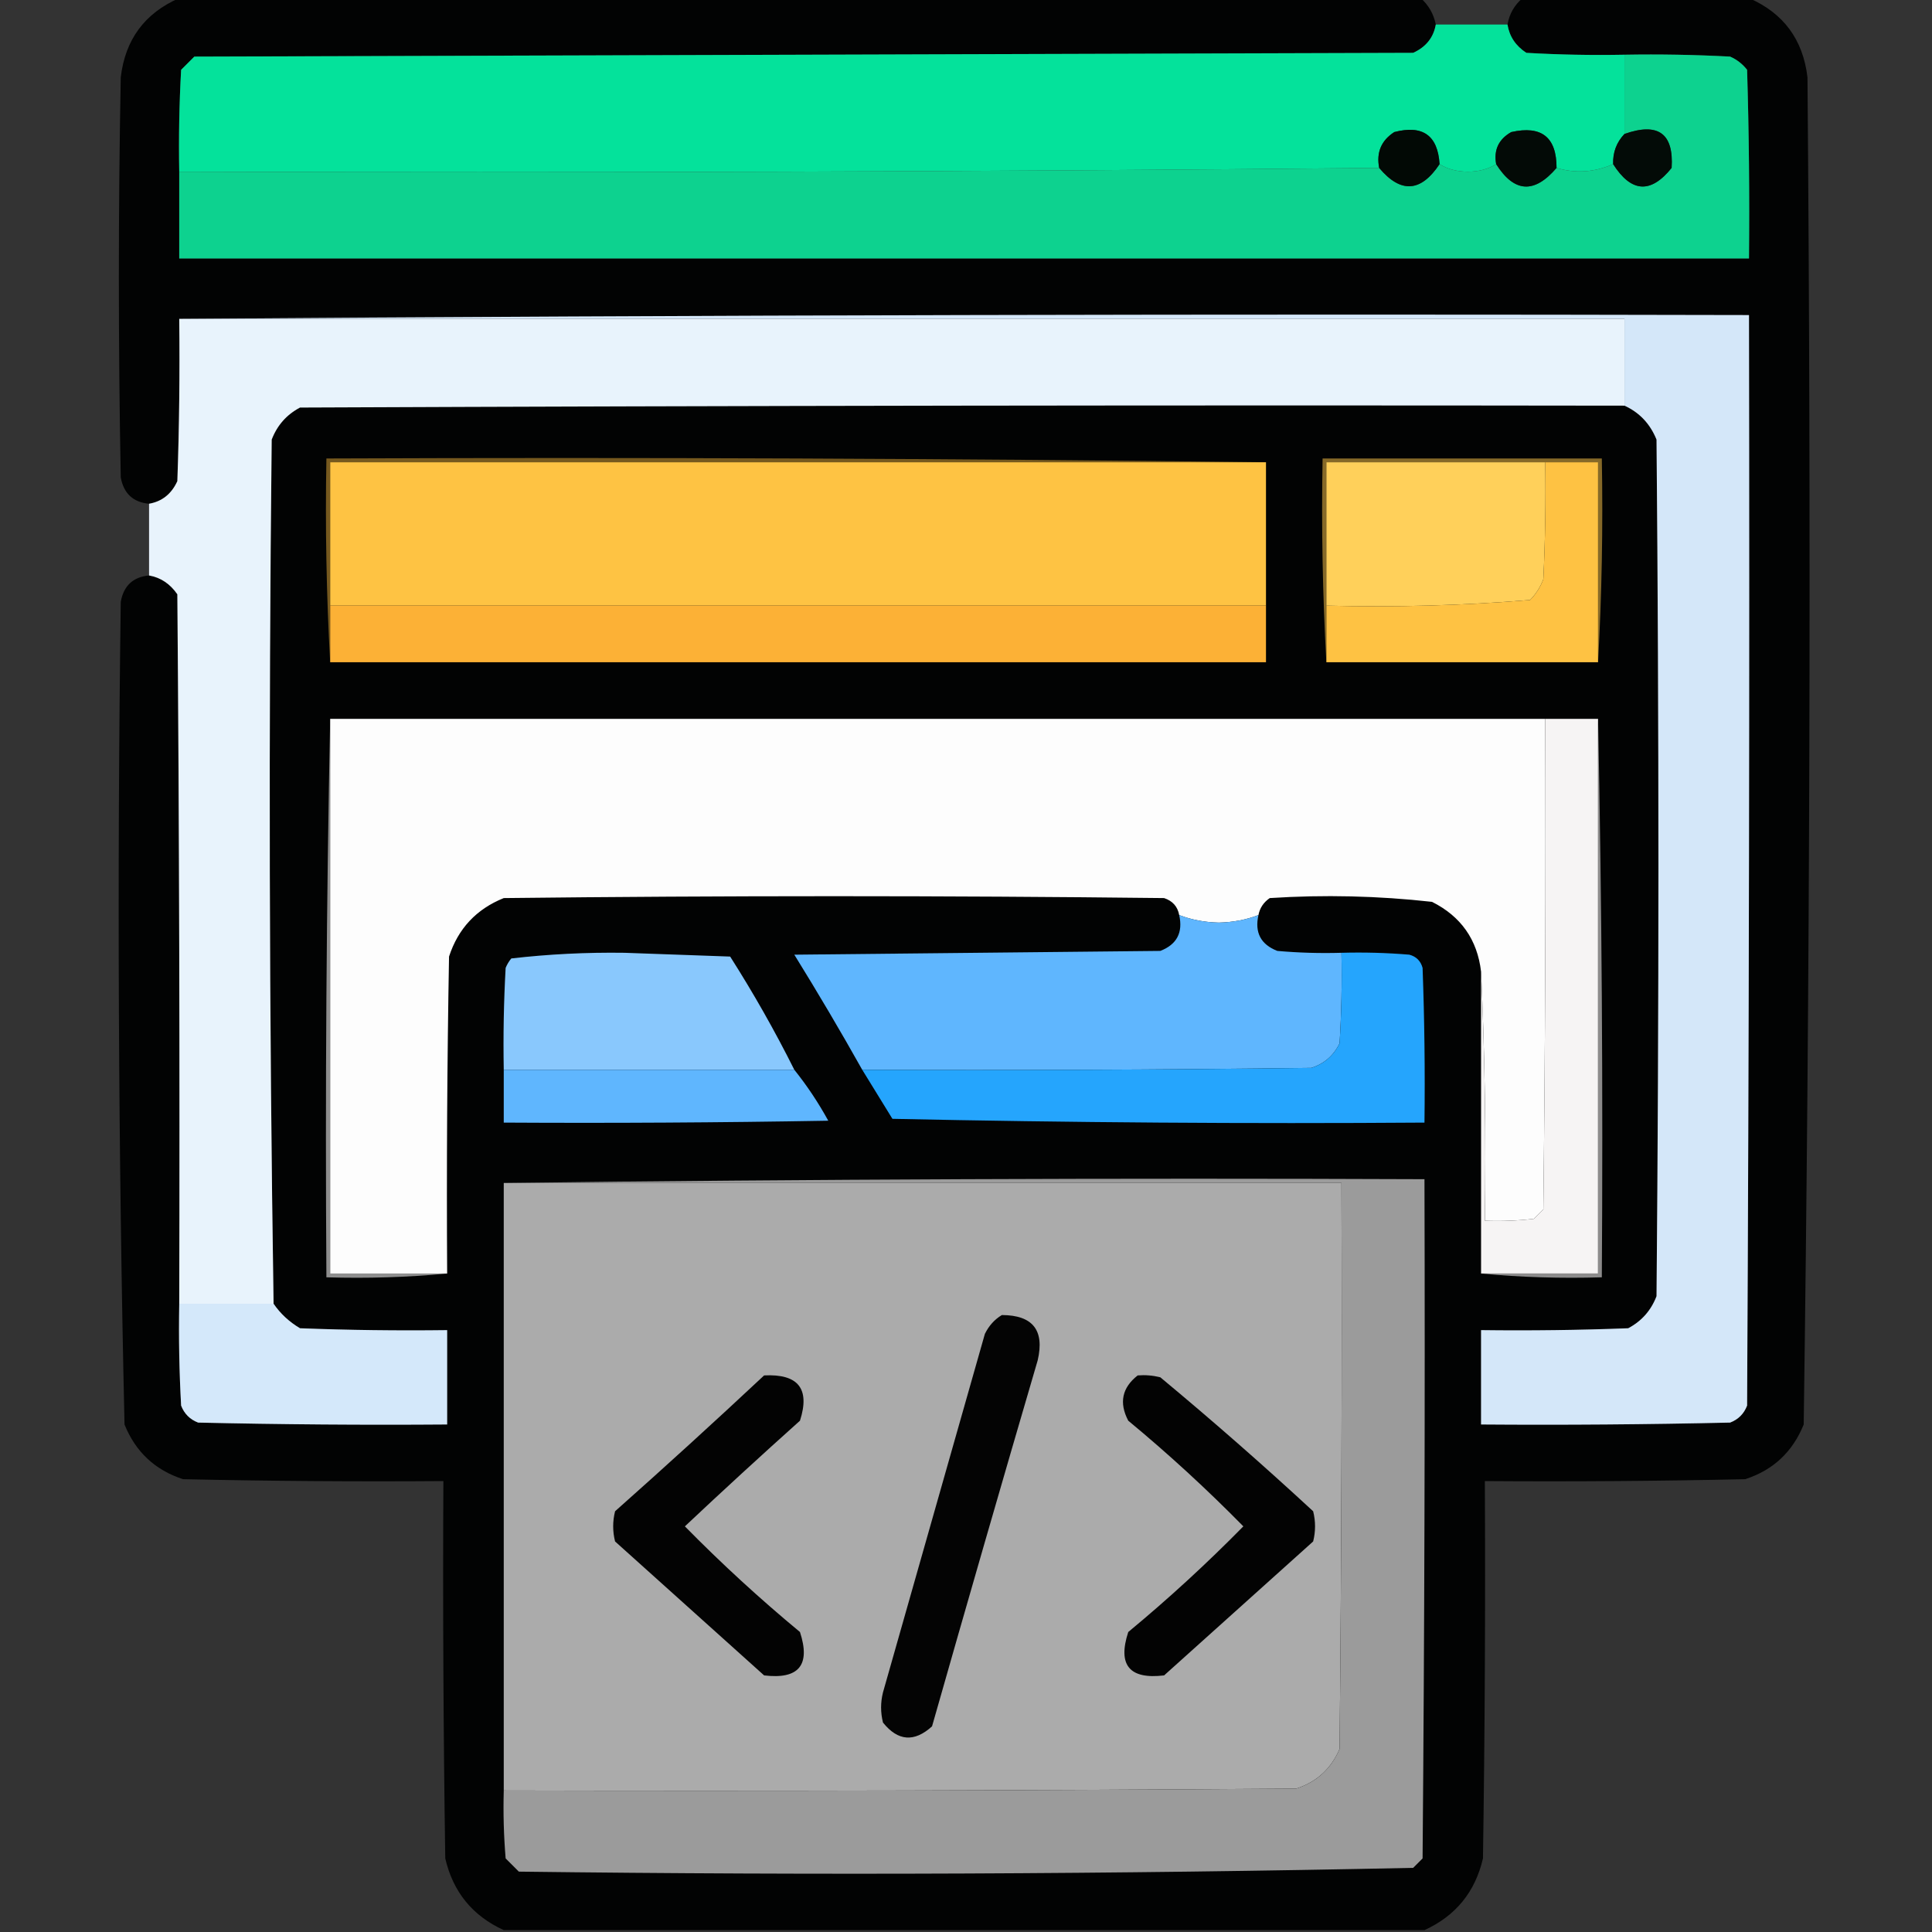 <?xml version="1.0" encoding="UTF-8"?>
<!DOCTYPE svg PUBLIC "-//W3C//DTD SVG 1.1//EN" "http://www.w3.org/Graphics/SVG/1.1/DTD/svg11.dtd">
<svg xmlns="http://www.w3.org/2000/svg" version="1.1" width="512px" height="512px" style="shape-rendering:geometricPrecision; text-rendering:geometricPrecision; image-rendering:optimizeQuality; fill-rule:evenodd; clip-rule:evenodd" xmlns:xlink="http://www.w3.org/1999/xlink">
<rect width="100%" height="100%" fill="#333333" stroke="none"/>
<g><path style="opacity:0.985" fill="#020303" d="M 47.5,-0.5 C 157.167,-0.5 266.833,-0.5 376.5,-0.5C 378.604,1.372 379.937,3.705 380.5,6.5C 379.892,9.958 377.892,12.458 374.5,14C 266.833,14.333 159.167,14.667 51.5,15C 50.333,16.167 49.167,17.333 48,18.5C 47.5,27.494 47.334,36.494 47.5,45.5C 47.5,53.167 47.5,60.833 47.5,68.5C 186.167,68.5 324.833,68.5 463.5,68.5C 463.667,51.83 463.5,35.163 463,18.5C 461.786,16.951 460.286,15.784 458.5,15C 449.173,14.5 439.839,14.334 430.5,14.5C 421.827,14.666 413.16,14.5 404.5,14C 401.676,12.164 400.01,9.664 399.5,6.5C 399.998,3.674 401.331,1.34 403.5,-0.5C 423.5,-0.5 443.5,-0.5 463.5,-0.5C 472.656,3.497 477.822,10.498 479,20.5C 479.989,139.529 479.655,258.529 478,377.5C 475.076,384.758 469.909,389.592 462.5,392C 439.502,392.5 416.502,392.667 393.5,392.5C 393.667,425.835 393.5,459.168 393,492.5C 390.937,501.394 385.77,507.727 377.5,511.5C 296.167,511.5 214.833,511.5 133.5,511.5C 125.23,507.727 120.063,501.394 118,492.5C 117.5,459.168 117.333,425.835 117.5,392.5C 94.498,392.667 71.498,392.5 48.5,392C 41.091,389.592 35.924,384.758 33,377.5C 31.352,304.864 31.019,232.197 32,159.5C 32.766,155.232 35.266,152.899 39.5,152.5C 42.587,153.053 45.087,154.72 47,157.5C 47.5,220.166 47.667,282.832 47.5,345.5C 47.334,354.506 47.5,363.506 48,372.5C 48.833,374.667 50.333,376.167 52.5,377C 74.498,377.5 96.498,377.667 118.5,377.5C 118.5,369.167 118.5,360.833 118.5,352.5C 105.496,352.667 92.496,352.5 79.5,352C 76.642,350.306 74.309,348.139 72.5,345.5C 71.34,269.207 71.173,192.874 72,116.5C 73.442,112.725 75.942,109.892 79.5,108C 196.5,107.5 313.5,107.333 430.5,107.5C 434.479,109.315 437.312,112.315 439,116.5C 439.667,192.167 439.667,267.833 439,343.5C 437.558,347.275 435.058,350.108 431.5,352C 418.504,352.5 405.504,352.667 392.5,352.5C 392.5,360.833 392.5,369.167 392.5,377.5C 414.503,377.667 436.503,377.5 458.5,377C 460.667,376.167 462.167,374.667 463,372.5C 463.5,276.167 463.667,179.834 463.5,83.5C 324.666,83.167 185.999,83.5 47.5,84.5C 47.667,98.837 47.5,113.171 47,127.5C 45.458,130.892 42.958,132.892 39.5,133.5C 35.266,133.101 32.766,130.768 32,126.5C 31.333,91.167 31.333,55.833 32,20.5C 33.178,10.498 38.344,3.497 47.5,-0.5 Z"/></g>
<g><path style="opacity:0.999" fill="#04e29b" d="M 380.5,6.5 C 386.833,6.5 393.167,6.5 399.5,6.5C 400.01,9.664 401.676,12.164 404.5,14C 413.16,14.5 421.827,14.666 430.5,14.5C 430.5,21.5 430.5,28.5 430.5,35.5C 428.394,37.719 427.394,40.386 427.5,43.5C 422.536,45.665 417.536,45.998 412.5,44.5C 412.519,36.358 408.519,33.192 400.5,35C 397.156,36.894 395.822,39.727 396.5,43.5C 394.429,44.809 391.929,45.475 389,45.5C 386.071,45.475 383.571,44.809 381.5,43.5C 381.028,35.876 377.028,33.043 369.5,35C 366.038,37.239 364.705,40.406 365.5,44.5C 259.668,45.499 153.668,45.833 47.5,45.5C 47.334,36.494 47.5,27.494 48,18.5C 49.167,17.333 50.333,16.167 51.5,15C 159.167,14.667 266.833,14.333 374.5,14C 377.892,12.458 379.892,9.958 380.5,6.5 Z"/></g>
<g><path style="opacity:1" fill="#0dd28f" d="M 430.5,14.5 C 439.839,14.334 449.173,14.5 458.5,15C 460.286,15.784 461.786,16.951 463,18.5C 463.5,35.163 463.667,51.83 463.5,68.5C 324.833,68.5 186.167,68.5 47.5,68.5C 47.5,60.833 47.5,53.167 47.5,45.5C 153.668,45.833 259.668,45.499 365.5,44.5C 371.205,51.298 376.538,50.964 381.5,43.5C 383.571,44.809 386.071,45.475 389,45.5C 391.929,45.475 394.429,44.809 396.5,43.5C 401.278,51.069 406.611,51.402 412.5,44.5C 417.536,45.998 422.536,45.665 427.5,43.5C 432.305,51.056 437.471,51.39 443,44.5C 443.588,35.354 439.421,32.354 430.5,35.5C 430.5,28.5 430.5,21.5 430.5,14.5 Z"/></g>
<g><path style="opacity:1" fill="#020905" d="M 381.5,43.5 C 376.538,50.964 371.205,51.298 365.5,44.5C 364.705,40.406 366.038,37.239 369.5,35C 377.028,33.043 381.028,35.876 381.5,43.5 Z"/></g>
<g><path style="opacity:1" fill="#030a06" d="M 412.5,44.5 C 406.611,51.402 401.278,51.069 396.5,43.5C 395.822,39.727 397.156,36.894 400.5,35C 408.519,33.192 412.519,36.358 412.5,44.5 Z"/></g>
<g><path style="opacity:1" fill="#030b07" d="M 427.5,43.5 C 427.394,40.386 428.394,37.719 430.5,35.5C 439.421,32.354 443.588,35.354 443,44.5C 437.471,51.39 432.305,51.056 427.5,43.5 Z"/></g>
<g><path style="opacity:0.999" fill="#e8f3fc" d="M 47.5,84.5 C 175.167,84.5 302.833,84.5 430.5,84.5C 430.5,92.167 430.5,99.833 430.5,107.5C 313.5,107.333 196.5,107.5 79.5,108C 75.942,109.892 73.442,112.725 72,116.5C 71.173,192.874 71.34,269.207 72.5,345.5C 64.167,345.5 55.833,345.5 47.5,345.5C 47.667,282.832 47.5,220.166 47,157.5C 45.087,154.72 42.587,153.053 39.5,152.5C 39.5,146.167 39.5,139.833 39.5,133.5C 42.958,132.892 45.458,130.892 47,127.5C 47.5,113.171 47.667,98.837 47.5,84.5 Z"/></g>
<g><path style="opacity:1" fill="#d4e7f9" d="M 47.5,84.5 C 185.999,83.5 324.666,83.167 463.5,83.5C 463.667,179.834 463.5,276.167 463,372.5C 462.167,374.667 460.667,376.167 458.5,377C 436.503,377.5 414.503,377.667 392.5,377.5C 392.5,369.167 392.5,360.833 392.5,352.5C 405.504,352.667 418.504,352.5 431.5,352C 435.058,350.108 437.558,347.275 439,343.5C 439.667,267.833 439.667,192.167 439,116.5C 437.312,112.315 434.479,109.315 430.5,107.5C 430.5,99.833 430.5,92.167 430.5,84.5C 302.833,84.5 175.167,84.5 47.5,84.5 Z"/></g>
<g><path style="opacity:1" fill="#76591e" d="M 335.5,122.5 C 252.833,122.5 170.167,122.5 87.5,122.5C 87.5,135.167 87.5,147.833 87.5,160.5C 87.5,165.5 87.5,170.5 87.5,175.5C 86.503,157.674 86.17,139.674 86.5,121.5C 169.668,121.167 252.668,121.501 335.5,122.5 Z"/></g>
<g><path style="opacity:1" fill="#fec343" d="M 335.5,122.5 C 335.5,135.167 335.5,147.833 335.5,160.5C 252.833,160.5 170.167,160.5 87.5,160.5C 87.5,147.833 87.5,135.167 87.5,122.5C 170.167,122.5 252.833,122.5 335.5,122.5 Z"/></g>
<g><path style="opacity:1" fill="#866928" d="M 423.5,175.5 C 423.5,157.833 423.5,140.167 423.5,122.5C 418.833,122.5 414.167,122.5 409.5,122.5C 390.167,122.5 370.833,122.5 351.5,122.5C 351.5,135.167 351.5,147.833 351.5,160.5C 351.5,165.5 351.5,170.5 351.5,175.5C 350.503,157.674 350.17,139.674 350.5,121.5C 375.167,121.5 399.833,121.5 424.5,121.5C 424.83,139.674 424.497,157.674 423.5,175.5 Z"/></g>
<g><path style="opacity:1" fill="#fec243" d="M 409.5,122.5 C 414.167,122.5 418.833,122.5 423.5,122.5C 423.5,140.167 423.5,157.833 423.5,175.5C 399.5,175.5 375.5,175.5 351.5,175.5C 351.5,170.5 351.5,165.5 351.5,160.5C 369.594,160.973 387.594,160.473 405.5,159C 407.041,157.421 408.208,155.587 409,153.5C 409.5,143.172 409.666,132.839 409.5,122.5 Z"/></g>
<g><path style="opacity:1" fill="#ffd05a" d="M 409.5,122.5 C 409.666,132.839 409.5,143.172 409,153.5C 408.208,155.587 407.041,157.421 405.5,159C 387.594,160.473 369.594,160.973 351.5,160.5C 351.5,147.833 351.5,135.167 351.5,122.5C 370.833,122.5 390.167,122.5 409.5,122.5 Z"/></g>
<g><path style="opacity:1" fill="#fcb136" d="M 87.5,160.5 C 170.167,160.5 252.833,160.5 335.5,160.5C 335.5,165.5 335.5,170.5 335.5,175.5C 252.833,175.5 170.167,175.5 87.5,175.5C 87.5,170.5 87.5,165.5 87.5,160.5 Z"/></g>
<g><path style="opacity:1" fill="#8e8e8e" d="M 87.5,190.5 C 87.5,239.5 87.5,288.5 87.5,337.5C 97.833,337.5 108.167,337.5 118.5,337.5C 108.013,338.494 97.346,338.828 86.5,338.5C 86.168,288.997 86.501,239.664 87.5,190.5 Z"/></g>
<g><path style="opacity:1" fill="#fdfdfd" d="M 87.5,190.5 C 194.833,190.5 302.167,190.5 409.5,190.5C 409.667,233.835 409.5,277.168 409,320.5C 408.167,321.333 407.333,322.167 406.5,323C 402.179,323.499 397.846,323.666 393.5,323.5C 393.831,301.327 393.497,279.327 392.5,257.5C 391.503,249.01 387.169,242.844 379.5,239C 365.222,237.403 350.889,237.07 336.5,238C 334.859,239.129 333.859,240.629 333.5,242.5C 330.262,243.748 326.762,244.415 323,244.5C 319.238,244.415 315.738,243.748 312.5,242.5C 312.084,240.248 310.751,238.748 308.5,238C 250.167,237.333 191.833,237.333 133.5,238C 126.242,240.924 121.408,246.091 119,253.5C 118.5,281.498 118.333,309.498 118.5,337.5C 108.167,337.5 97.833,337.5 87.5,337.5C 87.5,288.5 87.5,239.5 87.5,190.5 Z"/></g>
<g><path style="opacity:1" fill="#f6f4f4" d="M 409.5,190.5 C 414.167,190.5 418.833,190.5 423.5,190.5C 423.5,239.5 423.5,288.5 423.5,337.5C 413.167,337.5 402.833,337.5 392.5,337.5C 392.5,310.833 392.5,284.167 392.5,257.5C 393.497,279.327 393.831,301.327 393.5,323.5C 397.846,323.666 402.179,323.499 406.5,323C 407.333,322.167 408.167,321.333 409,320.5C 409.5,277.168 409.667,233.835 409.5,190.5 Z"/></g>
<g><path style="opacity:1" fill="#8c8b8b" d="M 423.5,190.5 C 424.499,239.664 424.832,288.997 424.5,338.5C 413.654,338.828 402.987,338.494 392.5,337.5C 402.833,337.5 413.167,337.5 423.5,337.5C 423.5,288.5 423.5,239.5 423.5,190.5 Z"/></g>
<g><path style="opacity:1" fill="#5fb6fe" d="M 312.5,242.5 C 315.738,243.748 319.238,244.415 323,244.5C 326.762,244.415 330.262,243.748 333.5,242.5C 332.458,247.133 334.125,250.299 338.5,252C 344.157,252.499 349.824,252.666 355.5,252.5C 355.666,260.507 355.5,268.507 355,276.5C 353.413,279.756 350.913,281.923 347.5,283C 307.835,283.5 268.168,283.667 228.5,283.5C 222.727,273.22 216.727,263.054 210.5,253C 242.833,252.667 275.167,252.333 307.5,252C 311.875,250.299 313.542,247.133 312.5,242.5 Z"/></g>
<g><path style="opacity:1" fill="#89c8fd" d="M 210.5,283.5 C 184.833,283.5 159.167,283.5 133.5,283.5C 133.334,274.494 133.5,265.494 134,256.5C 134.374,255.584 134.874,254.75 135.5,254C 145.405,252.857 155.405,252.357 165.5,252.5C 174.833,252.833 184.167,253.167 193.5,253.5C 199.697,263.23 205.363,273.23 210.5,283.5 Z"/></g>
<g><path style="opacity:1" fill="#25a5fd" d="M 355.5,252.5 C 361.509,252.334 367.509,252.501 373.5,253C 375.333,253.5 376.5,254.667 377,256.5C 377.5,270.163 377.667,283.829 377.5,297.5C 330.495,297.833 283.495,297.5 236.5,296.5C 233.806,292.149 231.14,287.816 228.5,283.5C 268.168,283.667 307.835,283.5 347.5,283C 350.913,281.923 353.413,279.756 355,276.5C 355.5,268.507 355.666,260.507 355.5,252.5 Z"/></g>
<g><path style="opacity:1" fill="#5fb6fe" d="M 133.5,283.5 C 159.167,283.5 184.833,283.5 210.5,283.5C 213.849,287.676 216.849,292.176 219.5,297C 190.835,297.5 162.169,297.667 133.5,297.5C 133.5,292.833 133.5,288.167 133.5,283.5 Z"/></g>
<g><path style="opacity:1" fill="#ababab" d="M 133.5,313.5 C 207.5,313.5 281.5,313.5 355.5,313.5C 355.667,363.501 355.5,413.501 355,463.5C 352.744,468.757 348.91,472.257 343.5,474C 273.501,474.5 203.501,474.667 133.5,474.5C 133.5,420.833 133.5,367.167 133.5,313.5 Z"/></g>
<g><path style="opacity:1" fill="#9b9b9b" d="M 133.5,313.5 C 214.665,312.501 295.998,312.167 377.5,312.5C 377.667,372.501 377.5,432.501 377,492.5C 376.167,493.333 375.333,494.167 374.5,495C 295.581,496.661 216.581,496.994 137.5,496C 136.333,494.833 135.167,493.667 134,492.5C 133.501,486.509 133.334,480.509 133.5,474.5C 203.501,474.667 273.501,474.5 343.5,474C 348.91,472.257 352.744,468.757 355,463.5C 355.5,413.501 355.667,363.501 355.5,313.5C 281.5,313.5 207.5,313.5 133.5,313.5 Z"/></g>
<g><path style="opacity:1" fill="#d4e8fa" d="M 47.5,345.5 C 55.833,345.5 64.167,345.5 72.5,345.5C 74.309,348.139 76.642,350.306 79.5,352C 92.496,352.5 105.496,352.667 118.5,352.5C 118.5,360.833 118.5,369.167 118.5,377.5C 96.498,377.667 74.498,377.5 52.5,377C 50.333,376.167 48.833,374.667 48,372.5C 47.5,363.506 47.334,354.506 47.5,345.5 Z"/></g>
<g><path style="opacity:1" fill="#040404" d="M 265.5,348.5 C 273.696,348.529 276.863,352.529 275,360.5C 265.54,392.801 256.207,425.134 247,457.5C 242.291,461.769 237.958,461.436 234,456.5C 233.333,453.833 233.333,451.167 234,448.5C 243,416.833 252,385.167 261,353.5C 262.059,351.341 263.559,349.674 265.5,348.5 Z"/></g>
<g><path style="opacity:1" fill="#030303" d="M 202.5,364.5 C 211.556,364.043 214.723,368.043 212,376.5C 201.697,385.726 191.53,395.06 181.5,404.5C 191.191,414.358 201.357,423.691 212,432.5C 214.862,441.268 211.695,445.101 202.5,444C 189.333,432.167 176.167,420.333 163,408.5C 162.333,405.833 162.333,403.167 163,400.5C 176.362,388.634 189.529,376.634 202.5,364.5 Z"/></g>
<g><path style="opacity:1" fill="#030303" d="M 301.5,364.5 C 303.527,364.338 305.527,364.505 307.5,365C 321.296,376.461 334.796,388.294 348,400.5C 348.667,403.167 348.667,405.833 348,408.5C 334.833,420.333 321.667,432.167 308.5,444C 299.305,445.101 296.138,441.268 299,432.5C 309.643,423.691 319.809,414.358 329.5,404.5C 319.809,394.642 309.643,385.309 299,376.5C 296.511,371.757 297.345,367.757 301.5,364.5 Z"/></g>
</svg>
